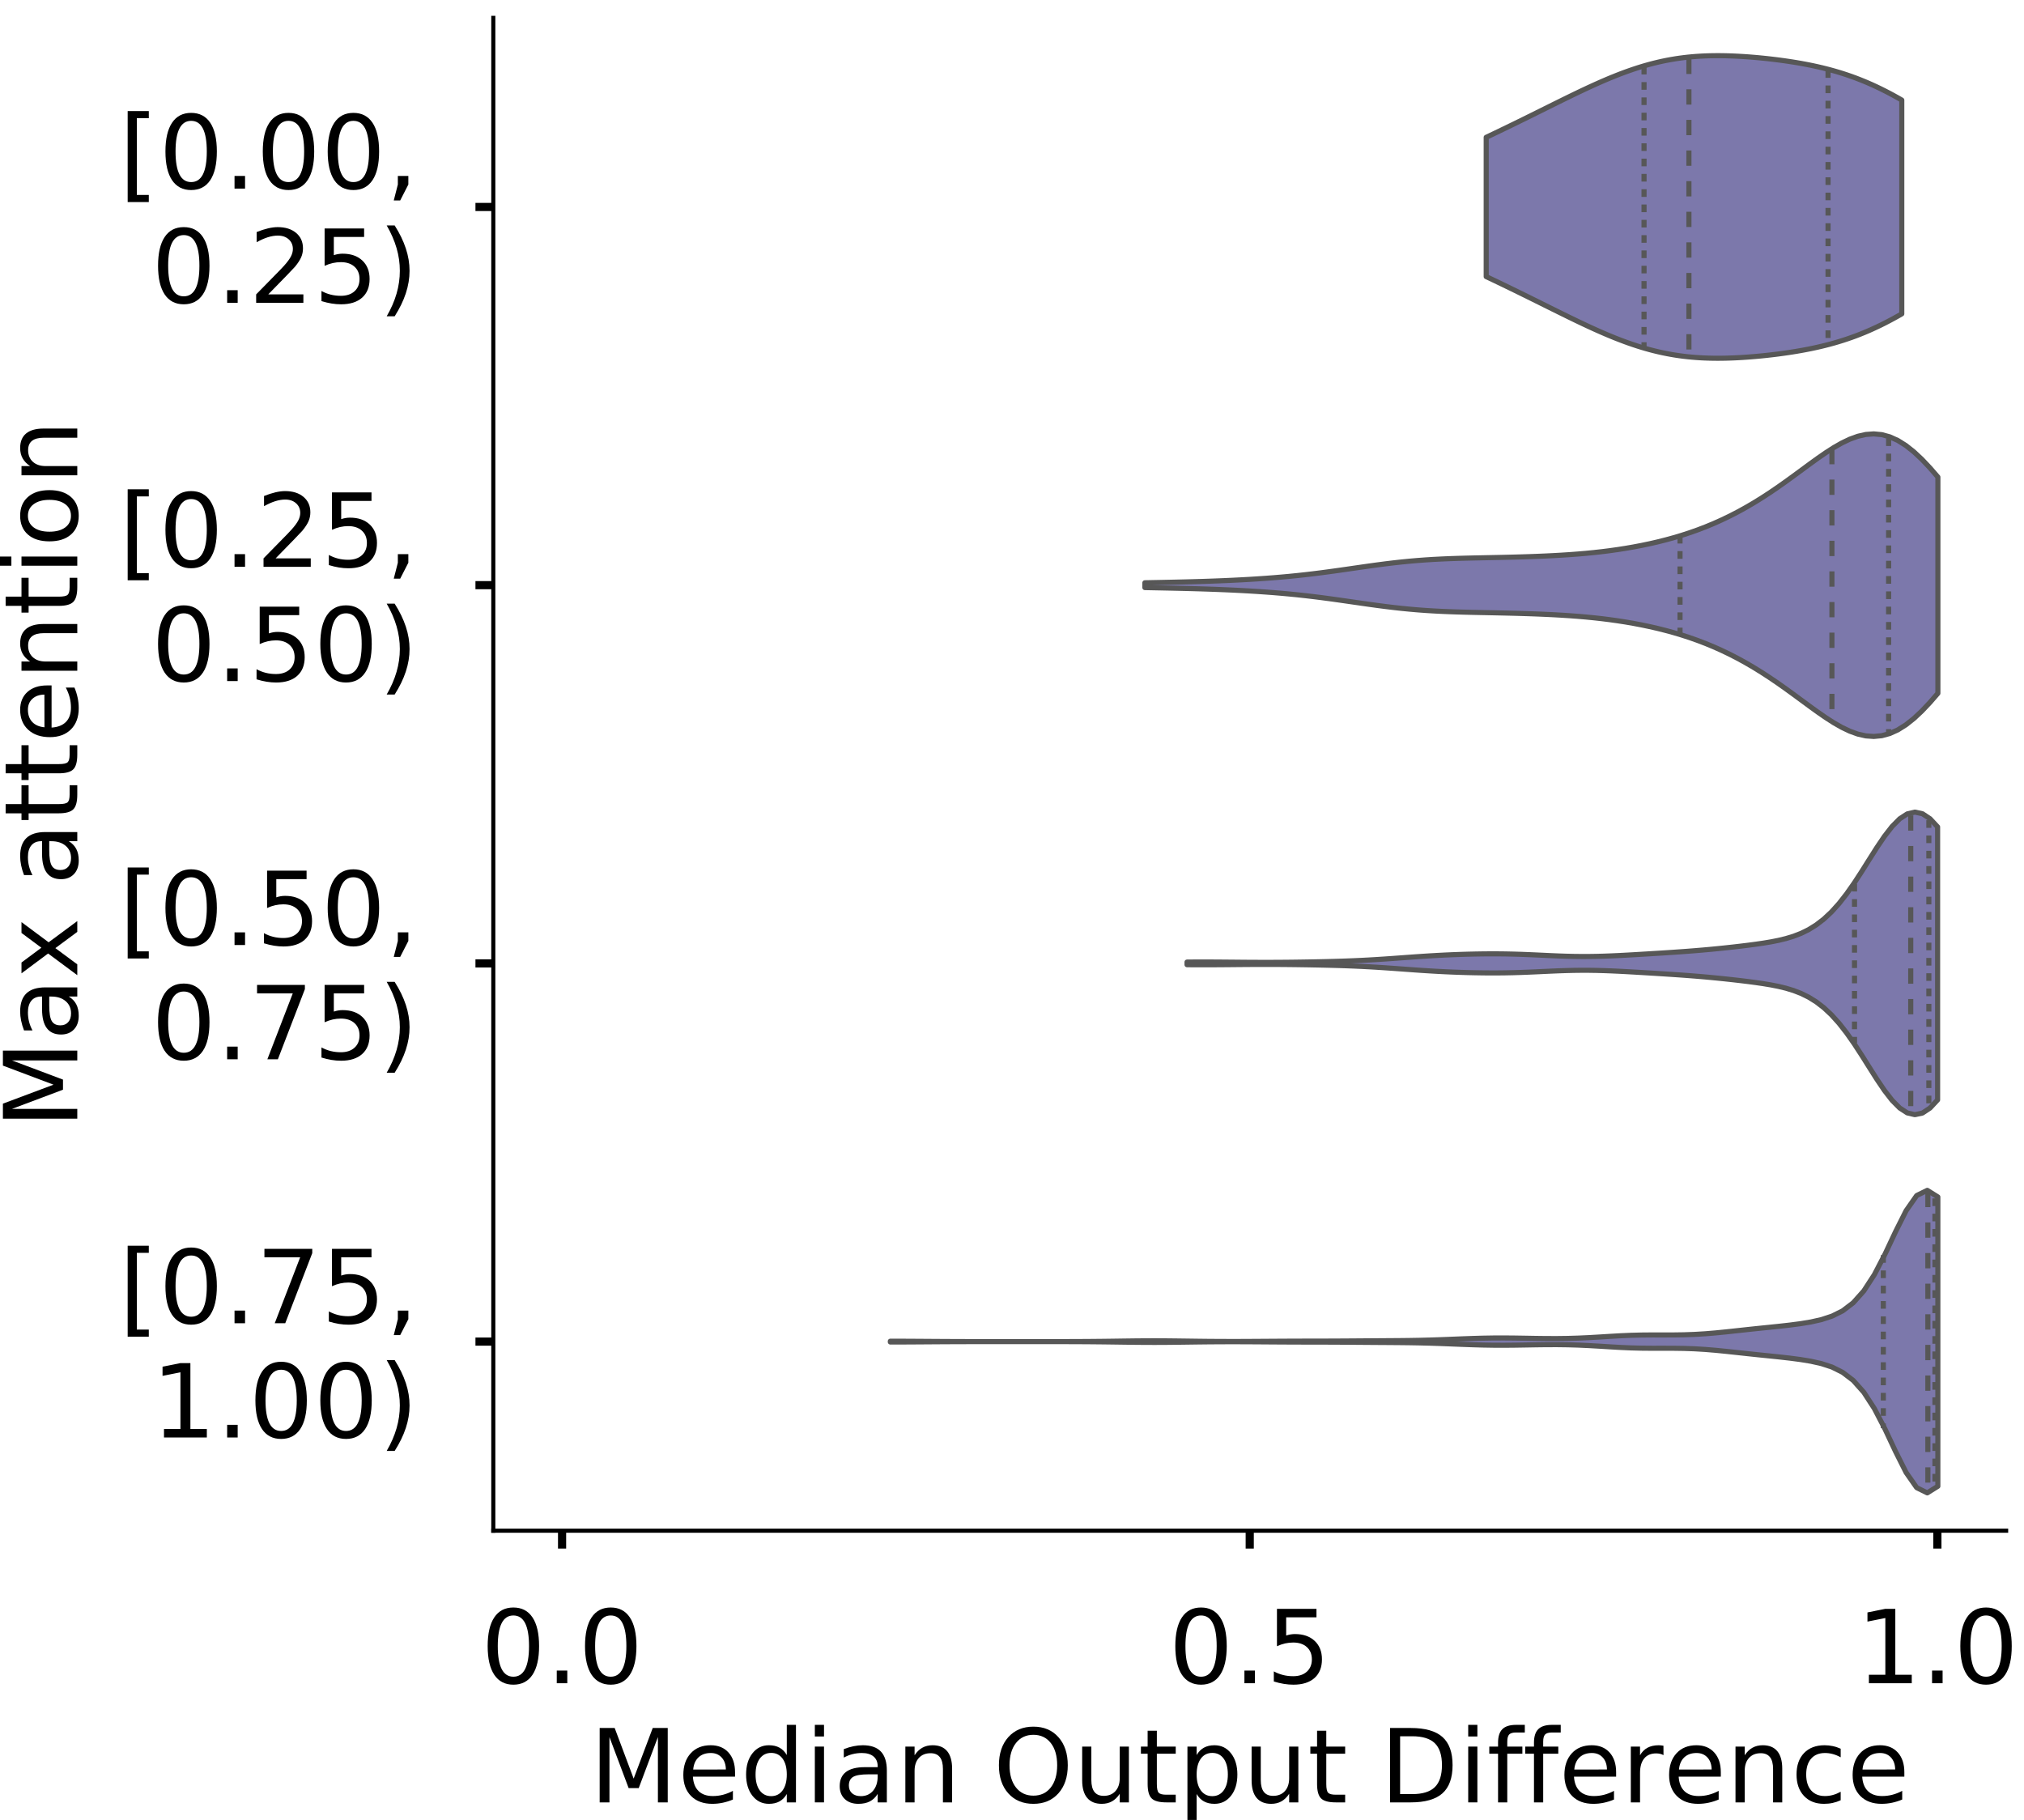 <?xml version="1.0" encoding="utf-8" standalone="no"?>
<!DOCTYPE svg PUBLIC "-//W3C//DTD SVG 1.1//EN"
  "http://www.w3.org/Graphics/SVG/1.1/DTD/svg11.dtd">
<!-- Created with matplotlib (https://matplotlib.org/) -->
<svg height="356.753pt" version="1.1" viewBox="0 0 396.753 356.753" width="396.753pt" xmlns="http://www.w3.org/2000/svg" xmlns:xlink="http://www.w3.org/1999/xlink">
 <defs>
  <style type="text/css">
*{stroke-linecap:butt;stroke-linejoin:round;}
  </style>
 </defs>
 <g id="figure_1">
  <g id="patch_1">
   <path d="M 0 356.753 
L 396.753 356.753 
L 396.753 0 
L 0 0 
z
" style="fill:#ffffff;"/>
  </g>
  <g id="axes_1">
   <g id="patch_2">
    <path d="M 96.7 300.053 
L 393.253 300.053 
L 393.253 3.5 
L 96.7 3.5 
z
" style="fill:#ffffff;"/>
   </g>
   <g id="PolyCollection_1">
    <defs>
     <path d="M 291.332 -302.532 
L 291.332 -329.837 
L 292.155 -330.227 
L 292.978 -330.619 
L 293.801 -331.013 
L 294.623 -331.409 
L 295.446 -331.807 
L 296.269 -332.207 
L 297.092 -332.609 
L 297.915 -333.012 
L 298.738 -333.416 
L 299.561 -333.822 
L 300.384 -334.229 
L 301.206 -334.637 
L 302.029 -335.045 
L 302.852 -335.454 
L 303.675 -335.863 
L 304.498 -336.271 
L 305.321 -336.678 
L 306.144 -337.085 
L 306.967 -337.489 
L 307.789 -337.891 
L 308.612 -338.29 
L 309.435 -338.685 
L 310.258 -339.076 
L 311.081 -339.462 
L 311.904 -339.842 
L 312.727 -340.216 
L 313.55 -340.583 
L 314.372 -340.942 
L 315.195 -341.292 
L 316.018 -341.632 
L 316.841 -341.963 
L 317.664 -342.283 
L 318.487 -342.591 
L 319.31 -342.887 
L 320.133 -343.17 
L 320.955 -343.44 
L 321.778 -343.697 
L 322.601 -343.939 
L 323.424 -344.167 
L 324.247 -344.38 
L 325.07 -344.578 
L 325.893 -344.761 
L 326.716 -344.929 
L 327.538 -345.081 
L 328.361 -345.219 
L 329.184 -345.342 
L 330.007 -345.45 
L 330.83 -345.545 
L 331.653 -345.625 
L 332.476 -345.691 
L 333.299 -345.745 
L 334.121 -345.786 
L 334.944 -345.815 
L 335.767 -345.833 
L 336.59 -345.839 
L 337.413 -345.836 
L 338.236 -345.823 
L 339.059 -345.8 
L 339.882 -345.769 
L 340.704 -345.73 
L 341.527 -345.683 
L 342.35 -345.629 
L 343.173 -345.567 
L 343.996 -345.499 
L 344.819 -345.425 
L 345.642 -345.344 
L 346.464 -345.257 
L 347.287 -345.164 
L 348.11 -345.065 
L 348.933 -344.959 
L 349.756 -344.847 
L 350.579 -344.727 
L 351.402 -344.601 
L 352.225 -344.467 
L 353.047 -344.324 
L 353.87 -344.173 
L 354.693 -344.013 
L 355.516 -343.843 
L 356.339 -343.662 
L 357.162 -343.471 
L 357.985 -343.268 
L 358.808 -343.052 
L 359.63 -342.824 
L 360.453 -342.582 
L 361.276 -342.327 
L 362.099 -342.057 
L 362.922 -341.772 
L 363.745 -341.471 
L 364.568 -341.155 
L 365.391 -340.824 
L 366.213 -340.476 
L 367.036 -340.113 
L 367.859 -339.733 
L 368.682 -339.338 
L 369.505 -338.927 
L 370.328 -338.502 
L 371.151 -338.061 
L 371.974 -337.606 
L 372.796 -337.138 
L 372.796 -295.231 
L 372.796 -295.231 
L 371.974 -294.762 
L 371.151 -294.307 
L 370.328 -293.867 
L 369.505 -293.441 
L 368.682 -293.03 
L 367.859 -292.635 
L 367.036 -292.256 
L 366.213 -291.892 
L 365.391 -291.544 
L 364.568 -291.213 
L 363.745 -290.897 
L 362.922 -290.597 
L 362.099 -290.312 
L 361.276 -290.042 
L 360.453 -289.786 
L 359.63 -289.544 
L 358.808 -289.316 
L 357.985 -289.101 
L 357.162 -288.898 
L 356.339 -288.706 
L 355.516 -288.526 
L 354.693 -288.356 
L 353.87 -288.195 
L 353.047 -288.044 
L 352.225 -287.902 
L 351.402 -287.768 
L 350.579 -287.641 
L 349.756 -287.522 
L 348.933 -287.409 
L 348.11 -287.303 
L 347.287 -287.204 
L 346.464 -287.111 
L 345.642 -287.024 
L 344.819 -286.943 
L 343.996 -286.869 
L 343.173 -286.801 
L 342.35 -286.74 
L 341.527 -286.685 
L 340.704 -286.638 
L 339.882 -286.599 
L 339.059 -286.568 
L 338.236 -286.546 
L 337.413 -286.532 
L 336.59 -286.529 
L 335.767 -286.536 
L 334.944 -286.553 
L 334.121 -286.582 
L 333.299 -286.623 
L 332.476 -286.677 
L 331.653 -286.744 
L 330.83 -286.824 
L 330.007 -286.918 
L 329.184 -287.026 
L 328.361 -287.149 
L 327.538 -287.287 
L 326.716 -287.44 
L 325.893 -287.607 
L 325.07 -287.79 
L 324.247 -287.988 
L 323.424 -288.201 
L 322.601 -288.429 
L 321.778 -288.671 
L 320.955 -288.928 
L 320.133 -289.198 
L 319.31 -289.481 
L 318.487 -289.777 
L 317.664 -290.086 
L 316.841 -290.405 
L 316.018 -290.736 
L 315.195 -291.077 
L 314.372 -291.427 
L 313.55 -291.786 
L 312.727 -292.152 
L 311.904 -292.526 
L 311.081 -292.906 
L 310.258 -293.292 
L 309.435 -293.683 
L 308.612 -294.079 
L 307.789 -294.478 
L 306.967 -294.88 
L 306.144 -295.284 
L 305.321 -295.69 
L 304.498 -296.097 
L 303.675 -296.506 
L 302.852 -296.914 
L 302.029 -297.323 
L 301.206 -297.731 
L 300.384 -298.139 
L 299.561 -298.546 
L 298.738 -298.952 
L 297.915 -299.357 
L 297.092 -299.76 
L 296.269 -300.161 
L 295.446 -300.561 
L 294.623 -300.959 
L 293.801 -301.355 
L 292.978 -301.749 
L 292.155 -302.142 
L 291.332 -302.532 
z
" id="m8d7d920185" style="stroke:#575757;"/>
    </defs>
    <g clip-path="url(#p9ec88a2c6c)">
     <use style="fill:#7c78ab;stroke:#575757;" x="0" xlink:href="#m8d7d920185" y="356.753"/>
    </g>
   </g>
   <g id="PolyCollection_2">
    <defs>
     <path d="M 224.425 -241.573 
L 224.425 -242.518 
L 225.995 -242.549 
L 227.565 -242.58 
L 229.135 -242.613 
L 230.705 -242.647 
L 232.276 -242.684 
L 233.846 -242.725 
L 235.416 -242.771 
L 236.986 -242.821 
L 238.556 -242.878 
L 240.127 -242.942 
L 241.697 -243.012 
L 243.267 -243.091 
L 244.837 -243.177 
L 246.407 -243.274 
L 247.978 -243.38 
L 249.548 -243.498 
L 251.118 -243.628 
L 252.688 -243.77 
L 254.258 -243.927 
L 255.829 -244.097 
L 257.399 -244.281 
L 258.969 -244.477 
L 260.539 -244.685 
L 262.109 -244.902 
L 263.679 -245.125 
L 265.25 -245.352 
L 266.82 -245.579 
L 268.39 -245.802 
L 269.96 -246.018 
L 271.53 -246.222 
L 273.101 -246.412 
L 274.671 -246.586 
L 276.241 -246.742 
L 277.811 -246.878 
L 279.381 -246.995 
L 280.952 -247.094 
L 282.522 -247.175 
L 284.092 -247.242 
L 285.662 -247.296 
L 287.232 -247.34 
L 288.802 -247.377 
L 290.373 -247.41 
L 291.943 -247.442 
L 293.513 -247.474 
L 295.083 -247.508 
L 296.653 -247.547 
L 298.224 -247.59 
L 299.794 -247.64 
L 301.364 -247.698 
L 302.934 -247.764 
L 304.504 -247.84 
L 306.075 -247.928 
L 307.645 -248.029 
L 309.215 -248.146 
L 310.785 -248.279 
L 312.355 -248.432 
L 313.925 -248.605 
L 315.496 -248.801 
L 317.066 -249.02 
L 318.636 -249.265 
L 320.206 -249.536 
L 321.776 -249.835 
L 323.347 -250.163 
L 324.917 -250.523 
L 326.487 -250.916 
L 328.057 -251.346 
L 329.627 -251.813 
L 331.198 -252.323 
L 332.768 -252.877 
L 334.338 -253.477 
L 335.908 -254.127 
L 337.478 -254.829 
L 339.048 -255.583 
L 340.619 -256.391 
L 342.189 -257.254 
L 343.759 -258.171 
L 345.329 -259.142 
L 346.899 -260.163 
L 348.47 -261.231 
L 350.04 -262.339 
L 351.61 -263.477 
L 353.18 -264.633 
L 354.75 -265.789 
L 356.321 -266.923 
L 357.891 -268.009 
L 359.461 -269.017 
L 361.031 -269.914 
L 362.601 -270.664 
L 364.171 -271.233 
L 365.742 -271.588 
L 367.312 -271.701 
L 368.882 -271.55 
L 370.452 -271.12 
L 372.022 -270.41 
L 373.593 -269.425 
L 375.163 -268.183 
L 376.733 -266.713 
L 378.303 -265.052 
L 379.873 -263.242 
L 379.873 -220.85 
L 379.873 -220.85 
L 378.303 -219.04 
L 376.733 -217.378 
L 375.163 -215.908 
L 373.593 -214.667 
L 372.022 -213.682 
L 370.452 -212.971 
L 368.882 -212.542 
L 367.312 -212.391 
L 365.742 -212.503 
L 364.171 -212.859 
L 362.601 -213.428 
L 361.031 -214.178 
L 359.461 -215.075 
L 357.891 -216.083 
L 356.321 -217.169 
L 354.75 -218.303 
L 353.18 -219.459 
L 351.61 -220.615 
L 350.04 -221.753 
L 348.47 -222.861 
L 346.899 -223.929 
L 345.329 -224.95 
L 343.759 -225.92 
L 342.189 -226.838 
L 340.619 -227.7 
L 339.048 -228.509 
L 337.478 -229.263 
L 335.908 -229.964 
L 334.338 -230.614 
L 332.768 -231.215 
L 331.198 -231.769 
L 329.627 -232.278 
L 328.057 -232.746 
L 326.487 -233.175 
L 324.917 -233.569 
L 323.347 -233.928 
L 321.776 -234.257 
L 320.206 -234.556 
L 318.636 -234.827 
L 317.066 -235.071 
L 315.496 -235.291 
L 313.925 -235.487 
L 312.355 -235.66 
L 310.785 -235.813 
L 309.215 -235.946 
L 307.645 -236.063 
L 306.075 -236.164 
L 304.504 -236.252 
L 302.934 -236.328 
L 301.364 -236.394 
L 299.794 -236.451 
L 298.224 -236.501 
L 296.653 -236.545 
L 295.083 -236.583 
L 293.513 -236.618 
L 291.943 -236.65 
L 290.373 -236.681 
L 288.802 -236.714 
L 287.232 -236.752 
L 285.662 -236.796 
L 284.092 -236.85 
L 282.522 -236.916 
L 280.952 -236.998 
L 279.381 -237.096 
L 277.811 -237.213 
L 276.241 -237.35 
L 274.671 -237.505 
L 273.101 -237.679 
L 271.53 -237.87 
L 269.96 -238.074 
L 268.39 -238.29 
L 266.82 -238.513 
L 265.25 -238.739 
L 263.679 -238.966 
L 262.109 -239.19 
L 260.539 -239.407 
L 258.969 -239.615 
L 257.399 -239.811 
L 255.829 -239.995 
L 254.258 -240.165 
L 252.688 -240.321 
L 251.118 -240.464 
L 249.548 -240.594 
L 247.978 -240.711 
L 246.407 -240.818 
L 244.837 -240.914 
L 243.267 -241.001 
L 241.697 -241.08 
L 240.127 -241.15 
L 238.556 -241.213 
L 236.986 -241.27 
L 235.416 -241.321 
L 233.846 -241.366 
L 232.276 -241.407 
L 230.705 -241.445 
L 229.135 -241.479 
L 227.565 -241.511 
L 225.995 -241.542 
L 224.425 -241.573 
z
" id="m93d870229b" style="stroke:#575757;"/>
    </defs>
    <g clip-path="url(#p9ec88a2c6c)">
     <use style="fill:#7c78ab;stroke:#575757;" x="0" xlink:href="#m93d870229b" y="356.753"/>
    </g>
   </g>
   <g id="PolyCollection_3">
    <defs>
     <path d="M 232.687 -167.647 
L 232.687 -168.168 
L 234.173 -168.178 
L 235.659 -168.182 
L 237.145 -168.18 
L 238.631 -168.172 
L 240.117 -168.161 
L 241.604 -168.148 
L 243.09 -168.134 
L 244.576 -168.122 
L 246.062 -168.114 
L 247.548 -168.109 
L 249.034 -168.11 
L 250.521 -168.116 
L 252.007 -168.127 
L 253.493 -168.143 
L 254.979 -168.163 
L 256.465 -168.186 
L 257.952 -168.214 
L 259.438 -168.246 
L 260.924 -168.282 
L 262.41 -168.324 
L 263.896 -168.373 
L 265.382 -168.431 
L 266.869 -168.498 
L 268.355 -168.575 
L 269.841 -168.662 
L 271.327 -168.758 
L 272.813 -168.86 
L 274.3 -168.967 
L 275.786 -169.076 
L 277.272 -169.183 
L 278.758 -169.285 
L 280.244 -169.38 
L 281.73 -169.466 
L 283.217 -169.542 
L 284.703 -169.608 
L 286.189 -169.663 
L 287.675 -169.709 
L 289.161 -169.743 
L 290.647 -169.767 
L 292.134 -169.778 
L 293.62 -169.776 
L 295.106 -169.76 
L 296.592 -169.729 
L 298.078 -169.685 
L 299.565 -169.628 
L 301.051 -169.564 
L 302.537 -169.494 
L 304.023 -169.426 
L 305.509 -169.364 
L 306.995 -169.313 
L 308.482 -169.277 
L 309.968 -169.26 
L 311.454 -169.262 
L 312.94 -169.284 
L 314.426 -169.325 
L 315.912 -169.381 
L 317.399 -169.449 
L 318.885 -169.527 
L 320.371 -169.611 
L 321.857 -169.699 
L 323.343 -169.788 
L 324.83 -169.88 
L 326.316 -169.974 
L 327.802 -170.071 
L 329.288 -170.173 
L 330.774 -170.281 
L 332.26 -170.397 
L 333.747 -170.521 
L 335.233 -170.655 
L 336.719 -170.798 
L 338.205 -170.951 
L 339.691 -171.113 
L 341.178 -171.284 
L 342.664 -171.465 
L 344.15 -171.661 
L 345.636 -171.877 
L 347.122 -172.124 
L 348.608 -172.417 
L 350.095 -172.776 
L 351.581 -173.228 
L 353.067 -173.803 
L 354.553 -174.535 
L 356.039 -175.459 
L 357.525 -176.605 
L 359.012 -177.996 
L 360.498 -179.644 
L 361.984 -181.541 
L 363.47 -183.658 
L 364.956 -185.939 
L 366.443 -188.304 
L 367.929 -190.646 
L 369.415 -192.841 
L 370.901 -194.753 
L 372.387 -196.25 
L 373.873 -197.216 
L 375.36 -197.563 
L 376.846 -197.244 
L 378.332 -196.261 
L 379.818 -194.664 
L 379.818 -141.151 
L 379.818 -141.151 
L 378.332 -139.554 
L 376.846 -138.571 
L 375.36 -138.252 
L 373.873 -138.599 
L 372.387 -139.565 
L 370.901 -141.062 
L 369.415 -142.974 
L 367.929 -145.169 
L 366.443 -147.511 
L 364.956 -149.876 
L 363.47 -152.157 
L 361.984 -154.274 
L 360.498 -156.171 
L 359.012 -157.819 
L 357.525 -159.21 
L 356.039 -160.356 
L 354.553 -161.28 
L 353.067 -162.012 
L 351.581 -162.587 
L 350.095 -163.039 
L 348.608 -163.398 
L 347.122 -163.691 
L 345.636 -163.938 
L 344.15 -164.154 
L 342.664 -164.35 
L 341.178 -164.531 
L 339.691 -164.702 
L 338.205 -164.864 
L 336.719 -165.017 
L 335.233 -165.16 
L 333.747 -165.294 
L 332.26 -165.418 
L 330.774 -165.534 
L 329.288 -165.642 
L 327.802 -165.744 
L 326.316 -165.841 
L 324.83 -165.935 
L 323.343 -166.027 
L 321.857 -166.116 
L 320.371 -166.204 
L 318.885 -166.288 
L 317.399 -166.366 
L 315.912 -166.434 
L 314.426 -166.49 
L 312.94 -166.531 
L 311.454 -166.553 
L 309.968 -166.555 
L 308.482 -166.538 
L 306.995 -166.502 
L 305.509 -166.451 
L 304.023 -166.389 
L 302.537 -166.321 
L 301.051 -166.251 
L 299.565 -166.187 
L 298.078 -166.13 
L 296.592 -166.086 
L 295.106 -166.055 
L 293.62 -166.039 
L 292.134 -166.037 
L 290.647 -166.048 
L 289.161 -166.072 
L 287.675 -166.106 
L 286.189 -166.152 
L 284.703 -166.207 
L 283.217 -166.273 
L 281.73 -166.349 
L 280.244 -166.435 
L 278.758 -166.53 
L 277.272 -166.632 
L 275.786 -166.739 
L 274.3 -166.848 
L 272.813 -166.955 
L 271.327 -167.057 
L 269.841 -167.153 
L 268.355 -167.24 
L 266.869 -167.317 
L 265.382 -167.384 
L 263.896 -167.442 
L 262.41 -167.491 
L 260.924 -167.533 
L 259.438 -167.569 
L 257.952 -167.601 
L 256.465 -167.629 
L 254.979 -167.652 
L 253.493 -167.672 
L 252.007 -167.688 
L 250.521 -167.699 
L 249.034 -167.705 
L 247.548 -167.706 
L 246.062 -167.701 
L 244.576 -167.693 
L 243.09 -167.681 
L 241.604 -167.667 
L 240.117 -167.654 
L 238.631 -167.643 
L 237.145 -167.635 
L 235.659 -167.633 
L 234.173 -167.637 
L 232.687 -167.647 
z
" id="mc81c8fdef1" style="stroke:#575757;"/>
    </defs>
    <g clip-path="url(#p9ec88a2c6c)">
     <use style="fill:#7c78ab;stroke:#575757;" x="0" xlink:href="#mc81c8fdef1" y="356.753"/>
    </g>
   </g>
   <g id="PolyCollection_4">
    <defs>
     <path d="M 174.526 -93.69 
L 174.526 -93.848 
L 176.6 -93.845 
L 178.674 -93.835 
L 180.748 -93.821 
L 182.822 -93.807 
L 184.897 -93.794 
L 186.971 -93.784 
L 189.045 -93.777 
L 191.119 -93.773 
L 193.193 -93.771 
L 195.267 -93.77 
L 197.342 -93.769 
L 199.416 -93.769 
L 201.49 -93.769 
L 203.564 -93.77 
L 205.638 -93.771 
L 207.712 -93.773 
L 209.786 -93.777 
L 211.861 -93.785 
L 213.935 -93.799 
L 216.009 -93.819 
L 218.083 -93.845 
L 220.157 -93.875 
L 222.231 -93.902 
L 224.306 -93.921 
L 226.38 -93.927 
L 228.454 -93.918 
L 230.528 -93.897 
L 232.602 -93.87 
L 234.676 -93.842 
L 236.75 -93.818 
L 238.825 -93.803 
L 240.899 -93.796 
L 242.973 -93.797 
L 245.047 -93.806 
L 247.121 -93.819 
L 249.195 -93.833 
L 251.269 -93.846 
L 253.344 -93.856 
L 255.418 -93.862 
L 257.492 -93.865 
L 259.566 -93.869 
L 261.64 -93.877 
L 263.714 -93.888 
L 265.789 -93.903 
L 267.863 -93.919 
L 269.937 -93.934 
L 272.011 -93.948 
L 274.085 -93.963 
L 276.159 -93.986 
L 278.233 -94.022 
L 280.308 -94.075 
L 282.382 -94.143 
L 284.456 -94.224 
L 286.53 -94.307 
L 288.604 -94.383 
L 290.678 -94.442 
L 292.753 -94.477 
L 294.827 -94.483 
L 296.901 -94.466 
L 298.975 -94.433 
L 301.049 -94.397 
L 303.123 -94.371 
L 305.197 -94.367 
L 307.272 -94.393 
L 309.346 -94.454 
L 311.42 -94.547 
L 313.494 -94.666 
L 315.568 -94.795 
L 317.642 -94.914 
L 319.716 -95.004 
L 321.791 -95.056 
L 323.865 -95.074 
L 325.939 -95.073 
L 328.013 -95.075 
L 330.087 -95.105 
L 332.161 -95.179 
L 334.236 -95.303 
L 336.31 -95.474 
L 338.384 -95.68 
L 340.458 -95.904 
L 342.532 -96.129 
L 344.606 -96.347 
L 346.68 -96.559 
L 348.755 -96.774 
L 350.829 -97.007 
L 352.903 -97.278 
L 354.977 -97.619 
L 357.051 -98.084 
L 359.125 -98.763 
L 361.2 -99.797 
L 363.274 -101.377 
L 365.348 -103.702 
L 367.422 -106.898 
L 369.496 -110.892 
L 371.57 -115.303 
L 373.644 -119.432 
L 375.719 -122.4 
L 377.793 -123.424 
L 379.867 -122.126 
L 379.867 -65.412 
L 379.867 -65.412 
L 377.793 -64.114 
L 375.719 -65.138 
L 373.644 -68.106 
L 371.57 -72.236 
L 369.496 -76.647 
L 367.422 -80.64 
L 365.348 -83.836 
L 363.274 -86.162 
L 361.2 -87.741 
L 359.125 -88.776 
L 357.051 -89.454 
L 354.977 -89.919 
L 352.903 -90.261 
L 350.829 -90.532 
L 348.755 -90.764 
L 346.68 -90.979 
L 344.606 -91.191 
L 342.532 -91.41 
L 340.458 -91.635 
L 338.384 -91.858 
L 336.31 -92.064 
L 334.236 -92.235 
L 332.161 -92.36 
L 330.087 -92.433 
L 328.013 -92.463 
L 325.939 -92.466 
L 323.865 -92.464 
L 321.791 -92.482 
L 319.716 -92.534 
L 317.642 -92.625 
L 315.568 -92.744 
L 313.494 -92.873 
L 311.42 -92.991 
L 309.346 -93.085 
L 307.272 -93.145 
L 305.197 -93.171 
L 303.123 -93.167 
L 301.049 -93.141 
L 298.975 -93.105 
L 296.901 -93.072 
L 294.827 -93.055 
L 292.753 -93.062 
L 290.678 -93.096 
L 288.604 -93.155 
L 286.53 -93.231 
L 284.456 -93.314 
L 282.382 -93.395 
L 280.308 -93.464 
L 278.233 -93.516 
L 276.159 -93.552 
L 274.085 -93.575 
L 272.011 -93.591 
L 269.937 -93.604 
L 267.863 -93.619 
L 265.789 -93.635 
L 263.714 -93.65 
L 261.64 -93.662 
L 259.566 -93.669 
L 257.492 -93.673 
L 255.418 -93.676 
L 253.344 -93.682 
L 251.269 -93.692 
L 249.195 -93.705 
L 247.121 -93.72 
L 245.047 -93.733 
L 242.973 -93.741 
L 240.899 -93.743 
L 238.825 -93.736 
L 236.75 -93.72 
L 234.676 -93.697 
L 232.602 -93.669 
L 230.528 -93.641 
L 228.454 -93.62 
L 226.38 -93.612 
L 224.306 -93.618 
L 222.231 -93.637 
L 220.157 -93.664 
L 218.083 -93.693 
L 216.009 -93.719 
L 213.935 -93.739 
L 211.861 -93.753 
L 209.786 -93.761 
L 207.712 -93.766 
L 205.638 -93.768 
L 203.564 -93.769 
L 201.49 -93.769 
L 199.416 -93.769 
L 197.342 -93.769 
L 195.267 -93.768 
L 193.193 -93.767 
L 191.119 -93.765 
L 189.045 -93.761 
L 186.971 -93.755 
L 184.897 -93.745 
L 182.822 -93.731 
L 180.748 -93.717 
L 178.674 -93.703 
L 176.6 -93.693 
L 174.526 -93.69 
z
" id="m4217a1df9d" style="stroke:#575757;"/>
    </defs>
    <g clip-path="url(#p9ec88a2c6c)">
     <use style="fill:#7c78ab;stroke:#575757;" x="0" xlink:href="#m4217a1df9d" y="356.753"/>
    </g>
   </g>
   <g id="patch_3">
    <path clip-path="url(#p9ec88a2c6c)" d="M 110.18 40.569 
L 110.18 40.569 
L 110.18 40.569 
L 110.18 40.569 
z
" style="fill:#7c78ab;stroke:#575757;stroke-linejoin:miter;stroke-width:0.5;"/>
   </g>
   <g id="matplotlib.axis_1">
    <g id="xtick_1">
     <g id="line2d_1">
      <defs>
       <path d="M 0 0 
L 0 3.5 
" id="mbc746eb793" style="stroke:#000000;stroke-width:1.6;"/>
      </defs>
      <g>
       <use style="stroke:#000000;stroke-width:1.6;" x="110.18" xlink:href="#mbc746eb793" y="300.053"/>
      </g>
     </g>
     <g id="text_1">
      <!-- 0.0 -->
      <defs>
       <path d="M 31.781 66.406 
Q 24.172 66.406 20.328 58.906 
Q 16.5 51.422 16.5 36.375 
Q 16.5 21.391 20.328 13.891 
Q 24.172 6.391 31.781 6.391 
Q 39.453 6.391 43.281 13.891 
Q 47.125 21.391 47.125 36.375 
Q 47.125 51.422 43.281 58.906 
Q 39.453 66.406 31.781 66.406 
z
M 31.781 74.219 
Q 44.047 74.219 50.516 64.516 
Q 56.984 54.828 56.984 36.375 
Q 56.984 17.969 50.516 8.266 
Q 44.047 -1.422 31.781 -1.422 
Q 19.531 -1.422 13.062 8.266 
Q 6.594 17.969 6.594 36.375 
Q 6.594 54.828 13.062 64.516 
Q 19.531 74.219 31.781 74.219 
z
" id="DejaVuSans-48"/>
       <path d="M 10.688 12.406 
L 21 12.406 
L 21 0 
L 10.688 0 
z
" id="DejaVuSans-46"/>
      </defs>
      <g transform="translate(94.277 329.95)scale(0.2 -0.2)">
       <use xlink:href="#DejaVuSans-48"/>
       <use x="63.623" xlink:href="#DejaVuSans-46"/>
       <use x="95.41" xlink:href="#DejaVuSans-48"/>
      </g>
     </g>
    </g>
    <g id="xtick_2">
     <g id="line2d_2">
      <g>
       <use style="stroke:#000000;stroke-width:1.6;" x="244.977" xlink:href="#mbc746eb793" y="300.053"/>
      </g>
     </g>
     <g id="text_2">
      <!-- 0.5 -->
      <defs>
       <path d="M 10.797 72.906 
L 49.516 72.906 
L 49.516 64.594 
L 19.828 64.594 
L 19.828 46.734 
Q 21.969 47.469 24.109 47.828 
Q 26.266 48.188 28.422 48.188 
Q 40.625 48.188 47.75 41.5 
Q 54.891 34.812 54.891 23.391 
Q 54.891 11.625 47.562 5.094 
Q 40.234 -1.422 26.906 -1.422 
Q 22.312 -1.422 17.547 -0.641 
Q 12.797 0.141 7.719 1.703 
L 7.719 11.625 
Q 12.109 9.234 16.797 8.062 
Q 21.484 6.891 26.703 6.891 
Q 35.156 6.891 40.078 11.328 
Q 45.016 15.766 45.016 23.391 
Q 45.016 31 40.078 35.438 
Q 35.156 39.891 26.703 39.891 
Q 22.75 39.891 18.812 39.016 
Q 14.891 38.141 10.797 36.281 
z
" id="DejaVuSans-53"/>
      </defs>
      <g transform="translate(229.074 329.95)scale(0.2 -0.2)">
       <use xlink:href="#DejaVuSans-48"/>
       <use x="63.623" xlink:href="#DejaVuSans-46"/>
       <use x="95.41" xlink:href="#DejaVuSans-53"/>
      </g>
     </g>
    </g>
    <g id="xtick_3">
     <g id="line2d_3">
      <g>
       <use style="stroke:#000000;stroke-width:1.6;" x="379.774" xlink:href="#mbc746eb793" y="300.053"/>
      </g>
     </g>
     <g id="text_3">
      <!-- 1.0 -->
      <defs>
       <path d="M 12.406 8.297 
L 28.516 8.297 
L 28.516 63.922 
L 10.984 60.406 
L 10.984 69.391 
L 28.422 72.906 
L 38.281 72.906 
L 38.281 8.297 
L 54.391 8.297 
L 54.391 0 
L 12.406 0 
z
" id="DejaVuSans-49"/>
      </defs>
      <g transform="translate(363.871 329.95)scale(0.2 -0.2)">
       <use xlink:href="#DejaVuSans-49"/>
       <use x="63.623" xlink:href="#DejaVuSans-46"/>
       <use x="95.41" xlink:href="#DejaVuSans-48"/>
      </g>
     </g>
    </g>
    <g id="text_4">
     <!-- Median Output Difference -->
     <defs>
      <path d="M 9.812 72.906 
L 24.516 72.906 
L 43.109 23.297 
L 61.812 72.906 
L 76.516 72.906 
L 76.516 0 
L 66.891 0 
L 66.891 64.016 
L 48.094 14.016 
L 38.188 14.016 
L 19.391 64.016 
L 19.391 0 
L 9.812 0 
z
" id="DejaVuSans-77"/>
      <path d="M 56.203 29.594 
L 56.203 25.203 
L 14.891 25.203 
Q 15.484 15.922 20.484 11.062 
Q 25.484 6.203 34.422 6.203 
Q 39.594 6.203 44.453 7.469 
Q 49.312 8.734 54.109 11.281 
L 54.109 2.781 
Q 49.266 0.734 44.188 -0.344 
Q 39.109 -1.422 33.891 -1.422 
Q 20.797 -1.422 13.156 6.188 
Q 5.516 13.812 5.516 26.812 
Q 5.516 40.234 12.766 48.109 
Q 20.016 56 32.328 56 
Q 43.359 56 49.781 48.891 
Q 56.203 41.797 56.203 29.594 
z
M 47.219 32.234 
Q 47.125 39.594 43.094 43.984 
Q 39.062 48.391 32.422 48.391 
Q 24.906 48.391 20.391 44.141 
Q 15.875 39.891 15.188 32.172 
z
" id="DejaVuSans-101"/>
      <path d="M 45.406 46.391 
L 45.406 75.984 
L 54.391 75.984 
L 54.391 0 
L 45.406 0 
L 45.406 8.203 
Q 42.578 3.328 38.25 0.953 
Q 33.938 -1.422 27.875 -1.422 
Q 17.969 -1.422 11.734 6.484 
Q 5.516 14.406 5.516 27.297 
Q 5.516 40.188 11.734 48.094 
Q 17.969 56 27.875 56 
Q 33.938 56 38.25 53.625 
Q 42.578 51.266 45.406 46.391 
z
M 14.797 27.297 
Q 14.797 17.391 18.875 11.75 
Q 22.953 6.109 30.078 6.109 
Q 37.203 6.109 41.297 11.75 
Q 45.406 17.391 45.406 27.297 
Q 45.406 37.203 41.297 42.844 
Q 37.203 48.484 30.078 48.484 
Q 22.953 48.484 18.875 42.844 
Q 14.797 37.203 14.797 27.297 
z
" id="DejaVuSans-100"/>
      <path d="M 9.422 54.688 
L 18.406 54.688 
L 18.406 0 
L 9.422 0 
z
M 9.422 75.984 
L 18.406 75.984 
L 18.406 64.594 
L 9.422 64.594 
z
" id="DejaVuSans-105"/>
      <path d="M 34.281 27.484 
Q 23.391 27.484 19.188 25 
Q 14.984 22.516 14.984 16.5 
Q 14.984 11.719 18.141 8.906 
Q 21.297 6.109 26.703 6.109 
Q 34.188 6.109 38.703 11.406 
Q 43.219 16.703 43.219 25.484 
L 43.219 27.484 
z
M 52.203 31.203 
L 52.203 0 
L 43.219 0 
L 43.219 8.297 
Q 40.141 3.328 35.547 0.953 
Q 30.953 -1.422 24.312 -1.422 
Q 15.922 -1.422 10.953 3.297 
Q 6 8.016 6 15.922 
Q 6 25.141 12.172 29.828 
Q 18.359 34.516 30.609 34.516 
L 43.219 34.516 
L 43.219 35.406 
Q 43.219 41.609 39.141 45 
Q 35.062 48.391 27.688 48.391 
Q 23 48.391 18.547 47.266 
Q 14.109 46.141 10.016 43.891 
L 10.016 52.203 
Q 14.938 54.109 19.578 55.047 
Q 24.219 56 28.609 56 
Q 40.484 56 46.344 49.844 
Q 52.203 43.703 52.203 31.203 
z
" id="DejaVuSans-97"/>
      <path d="M 54.891 33.016 
L 54.891 0 
L 45.906 0 
L 45.906 32.719 
Q 45.906 40.484 42.875 44.328 
Q 39.844 48.188 33.797 48.188 
Q 26.516 48.188 22.312 43.547 
Q 18.109 38.922 18.109 30.906 
L 18.109 0 
L 9.078 0 
L 9.078 54.688 
L 18.109 54.688 
L 18.109 46.188 
Q 21.344 51.125 25.703 53.562 
Q 30.078 56 35.797 56 
Q 45.219 56 50.047 50.172 
Q 54.891 44.344 54.891 33.016 
z
" id="DejaVuSans-110"/>
      <path id="DejaVuSans-32"/>
      <path d="M 39.406 66.219 
Q 28.656 66.219 22.328 58.203 
Q 16.016 50.203 16.016 36.375 
Q 16.016 22.609 22.328 14.594 
Q 28.656 6.594 39.406 6.594 
Q 50.141 6.594 56.422 14.594 
Q 62.703 22.609 62.703 36.375 
Q 62.703 50.203 56.422 58.203 
Q 50.141 66.219 39.406 66.219 
z
M 39.406 74.219 
Q 54.734 74.219 63.906 63.938 
Q 73.094 53.656 73.094 36.375 
Q 73.094 19.141 63.906 8.859 
Q 54.734 -1.422 39.406 -1.422 
Q 24.031 -1.422 14.812 8.828 
Q 5.609 19.094 5.609 36.375 
Q 5.609 53.656 14.812 63.938 
Q 24.031 74.219 39.406 74.219 
z
" id="DejaVuSans-79"/>
      <path d="M 8.5 21.578 
L 8.5 54.688 
L 17.484 54.688 
L 17.484 21.922 
Q 17.484 14.156 20.5 10.266 
Q 23.531 6.391 29.594 6.391 
Q 36.859 6.391 41.078 11.031 
Q 45.312 15.672 45.312 23.688 
L 45.312 54.688 
L 54.297 54.688 
L 54.297 0 
L 45.312 0 
L 45.312 8.406 
Q 42.047 3.422 37.719 1 
Q 33.406 -1.422 27.688 -1.422 
Q 18.266 -1.422 13.375 4.438 
Q 8.5 10.297 8.5 21.578 
z
M 31.109 56 
z
" id="DejaVuSans-117"/>
      <path d="M 18.312 70.219 
L 18.312 54.688 
L 36.812 54.688 
L 36.812 47.703 
L 18.312 47.703 
L 18.312 18.016 
Q 18.312 11.328 20.141 9.422 
Q 21.969 7.516 27.594 7.516 
L 36.812 7.516 
L 36.812 0 
L 27.594 0 
Q 17.188 0 13.234 3.875 
Q 9.281 7.766 9.281 18.016 
L 9.281 47.703 
L 2.688 47.703 
L 2.688 54.688 
L 9.281 54.688 
L 9.281 70.219 
z
" id="DejaVuSans-116"/>
      <path d="M 18.109 8.203 
L 18.109 -20.797 
L 9.078 -20.797 
L 9.078 54.688 
L 18.109 54.688 
L 18.109 46.391 
Q 20.953 51.266 25.266 53.625 
Q 29.594 56 35.594 56 
Q 45.562 56 51.781 48.094 
Q 58.016 40.188 58.016 27.297 
Q 58.016 14.406 51.781 6.484 
Q 45.562 -1.422 35.594 -1.422 
Q 29.594 -1.422 25.266 0.953 
Q 20.953 3.328 18.109 8.203 
z
M 48.688 27.297 
Q 48.688 37.203 44.609 42.844 
Q 40.531 48.484 33.406 48.484 
Q 26.266 48.484 22.188 42.844 
Q 18.109 37.203 18.109 27.297 
Q 18.109 17.391 22.188 11.75 
Q 26.266 6.109 33.406 6.109 
Q 40.531 6.109 44.609 11.75 
Q 48.688 17.391 48.688 27.297 
z
" id="DejaVuSans-112"/>
      <path d="M 19.672 64.797 
L 19.672 8.109 
L 31.594 8.109 
Q 46.688 8.109 53.688 14.938 
Q 60.688 21.781 60.688 36.531 
Q 60.688 51.172 53.688 57.984 
Q 46.688 64.797 31.594 64.797 
z
M 9.812 72.906 
L 30.078 72.906 
Q 51.266 72.906 61.172 64.094 
Q 71.094 55.281 71.094 36.531 
Q 71.094 17.672 61.125 8.828 
Q 51.172 0 30.078 0 
L 9.812 0 
z
" id="DejaVuSans-68"/>
      <path d="M 37.109 75.984 
L 37.109 68.5 
L 28.516 68.5 
Q 23.688 68.5 21.797 66.547 
Q 19.922 64.594 19.922 59.516 
L 19.922 54.688 
L 34.719 54.688 
L 34.719 47.703 
L 19.922 47.703 
L 19.922 0 
L 10.891 0 
L 10.891 47.703 
L 2.297 47.703 
L 2.297 54.688 
L 10.891 54.688 
L 10.891 58.5 
Q 10.891 67.625 15.141 71.797 
Q 19.391 75.984 28.609 75.984 
z
" id="DejaVuSans-102"/>
      <path d="M 41.109 46.297 
Q 39.594 47.172 37.812 47.578 
Q 36.031 48 33.891 48 
Q 26.266 48 22.188 43.047 
Q 18.109 38.094 18.109 28.812 
L 18.109 0 
L 9.078 0 
L 9.078 54.688 
L 18.109 54.688 
L 18.109 46.188 
Q 20.953 51.172 25.484 53.578 
Q 30.031 56 36.531 56 
Q 37.453 56 38.578 55.875 
Q 39.703 55.766 41.062 55.516 
z
" id="DejaVuSans-114"/>
      <path d="M 48.781 52.594 
L 48.781 44.188 
Q 44.969 46.297 41.141 47.344 
Q 37.312 48.391 33.406 48.391 
Q 24.656 48.391 19.812 42.844 
Q 14.984 37.312 14.984 27.297 
Q 14.984 17.281 19.812 11.734 
Q 24.656 6.203 33.406 6.203 
Q 37.312 6.203 41.141 7.25 
Q 44.969 8.297 48.781 10.406 
L 48.781 2.094 
Q 45.016 0.344 40.984 -0.531 
Q 36.969 -1.422 32.422 -1.422 
Q 20.062 -1.422 12.781 6.344 
Q 5.516 14.109 5.516 27.297 
Q 5.516 40.672 12.859 48.328 
Q 20.219 56 33.016 56 
Q 37.156 56 41.109 55.141 
Q 45.062 54.297 48.781 52.594 
z
" id="DejaVuSans-99"/>
     </defs>
     <g transform="translate(115.589 353.306)scale(0.2 -0.2)">
      <use xlink:href="#DejaVuSans-77"/>
      <use x="86.279" xlink:href="#DejaVuSans-101"/>
      <use x="147.803" xlink:href="#DejaVuSans-100"/>
      <use x="211.279" xlink:href="#DejaVuSans-105"/>
      <use x="239.062" xlink:href="#DejaVuSans-97"/>
      <use x="300.342" xlink:href="#DejaVuSans-110"/>
      <use x="363.721" xlink:href="#DejaVuSans-32"/>
      <use x="395.508" xlink:href="#DejaVuSans-79"/>
      <use x="474.219" xlink:href="#DejaVuSans-117"/>
      <use x="537.598" xlink:href="#DejaVuSans-116"/>
      <use x="576.807" xlink:href="#DejaVuSans-112"/>
      <use x="640.283" xlink:href="#DejaVuSans-117"/>
      <use x="703.662" xlink:href="#DejaVuSans-116"/>
      <use x="742.871" xlink:href="#DejaVuSans-32"/>
      <use x="774.658" xlink:href="#DejaVuSans-68"/>
      <use x="851.66" xlink:href="#DejaVuSans-105"/>
      <use x="879.443" xlink:href="#DejaVuSans-102"/>
      <use x="914.648" xlink:href="#DejaVuSans-102"/>
      <use x="949.854" xlink:href="#DejaVuSans-101"/>
      <use x="1011.377" xlink:href="#DejaVuSans-114"/>
      <use x="1052.459" xlink:href="#DejaVuSans-101"/>
      <use x="1113.982" xlink:href="#DejaVuSans-110"/>
      <use x="1177.361" xlink:href="#DejaVuSans-99"/>
      <use x="1232.342" xlink:href="#DejaVuSans-101"/>
     </g>
    </g>
   </g>
   <g id="matplotlib.axis_2">
    <g id="ytick_1">
     <g id="line2d_4">
      <defs>
       <path d="M 0 0 
L -3.5 0 
" id="m3315cb0908" style="stroke:#000000;stroke-width:1.6;"/>
      </defs>
      <g>
       <use style="stroke:#000000;stroke-width:1.6;" x="96.7" xlink:href="#m3315cb0908" y="40.569"/>
      </g>
     </g>
     <g id="text_5">
      <!-- [0.00, -->
      <defs>
       <path d="M 8.594 75.984 
L 29.297 75.984 
L 29.297 69 
L 17.578 69 
L 17.578 -6.203 
L 29.297 -6.203 
L 29.297 -13.188 
L 8.594 -13.188 
z
" id="DejaVuSans-91"/>
       <path d="M 11.719 12.406 
L 22.016 12.406 
L 22.016 4 
L 14.016 -11.625 
L 7.719 -11.625 
L 11.719 4 
z
" id="DejaVuSans-44"/>
      </defs>
      <g transform="translate(23.309 36.97)scale(0.2 -0.2)">
       <use xlink:href="#DejaVuSans-91"/>
       <use x="39.014" xlink:href="#DejaVuSans-48"/>
       <use x="102.637" xlink:href="#DejaVuSans-46"/>
       <use x="134.424" xlink:href="#DejaVuSans-48"/>
       <use x="198.047" xlink:href="#DejaVuSans-48"/>
       <use x="261.67" xlink:href="#DejaVuSans-44"/>
      </g>
      <!-- 0.25) -->
      <defs>
       <path d="M 19.188 8.297 
L 53.609 8.297 
L 53.609 0 
L 7.328 0 
L 7.328 8.297 
Q 12.938 14.109 22.625 23.891 
Q 32.328 33.688 34.812 36.531 
Q 39.547 41.844 41.422 45.531 
Q 43.312 49.219 43.312 52.781 
Q 43.312 58.594 39.234 62.25 
Q 35.156 65.922 28.609 65.922 
Q 23.969 65.922 18.812 64.312 
Q 13.672 62.703 7.812 59.422 
L 7.812 69.391 
Q 13.766 71.781 18.938 73 
Q 24.125 74.219 28.422 74.219 
Q 39.75 74.219 46.484 68.547 
Q 53.219 62.891 53.219 53.422 
Q 53.219 48.922 51.531 44.891 
Q 49.859 40.875 45.406 35.406 
Q 44.188 33.984 37.641 27.219 
Q 31.109 20.453 19.188 8.297 
z
" id="DejaVuSans-50"/>
       <path d="M 8.016 75.875 
L 15.828 75.875 
Q 23.141 64.359 26.781 53.312 
Q 30.422 42.281 30.422 31.391 
Q 30.422 20.453 26.781 9.375 
Q 23.141 -1.703 15.828 -13.188 
L 8.016 -13.188 
Q 14.5 -2 17.703 9.062 
Q 20.906 20.125 20.906 31.391 
Q 20.906 42.672 17.703 53.656 
Q 14.5 64.656 8.016 75.875 
z
" id="DejaVuSans-41"/>
      </defs>
      <g transform="translate(29.666 59.365)scale(0.2 -0.2)">
       <use xlink:href="#DejaVuSans-48"/>
       <use x="63.623" xlink:href="#DejaVuSans-46"/>
       <use x="95.41" xlink:href="#DejaVuSans-50"/>
       <use x="159.033" xlink:href="#DejaVuSans-53"/>
       <use x="222.656" xlink:href="#DejaVuSans-41"/>
      </g>
     </g>
    </g>
    <g id="ytick_2">
     <g id="line2d_5">
      <g>
       <use style="stroke:#000000;stroke-width:1.6;" x="96.7" xlink:href="#m3315cb0908" y="114.707"/>
      </g>
     </g>
     <g id="text_6">
      <!-- [0.25, -->
      <g transform="translate(23.309 111.108)scale(0.2 -0.2)">
       <use xlink:href="#DejaVuSans-91"/>
       <use x="39.014" xlink:href="#DejaVuSans-48"/>
       <use x="102.637" xlink:href="#DejaVuSans-46"/>
       <use x="134.424" xlink:href="#DejaVuSans-50"/>
       <use x="198.047" xlink:href="#DejaVuSans-53"/>
       <use x="261.67" xlink:href="#DejaVuSans-44"/>
      </g>
      <!-- 0.50) -->
      <g transform="translate(29.666 133.504)scale(0.2 -0.2)">
       <use xlink:href="#DejaVuSans-48"/>
       <use x="63.623" xlink:href="#DejaVuSans-46"/>
       <use x="95.41" xlink:href="#DejaVuSans-53"/>
       <use x="159.033" xlink:href="#DejaVuSans-48"/>
       <use x="222.656" xlink:href="#DejaVuSans-41"/>
      </g>
     </g>
    </g>
    <g id="ytick_3">
     <g id="line2d_6">
      <g>
       <use style="stroke:#000000;stroke-width:1.6;" x="96.7" xlink:href="#m3315cb0908" y="188.846"/>
      </g>
     </g>
     <g id="text_7">
      <!-- [0.50, -->
      <g transform="translate(23.309 185.246)scale(0.2 -0.2)">
       <use xlink:href="#DejaVuSans-91"/>
       <use x="39.014" xlink:href="#DejaVuSans-48"/>
       <use x="102.637" xlink:href="#DejaVuSans-46"/>
       <use x="134.424" xlink:href="#DejaVuSans-53"/>
       <use x="198.047" xlink:href="#DejaVuSans-48"/>
       <use x="261.67" xlink:href="#DejaVuSans-44"/>
      </g>
      <!-- 0.75) -->
      <defs>
       <path d="M 8.203 72.906 
L 55.078 72.906 
L 55.078 68.703 
L 28.609 0 
L 18.312 0 
L 43.219 64.594 
L 8.203 64.594 
z
" id="DejaVuSans-55"/>
      </defs>
      <g transform="translate(29.666 207.642)scale(0.2 -0.2)">
       <use xlink:href="#DejaVuSans-48"/>
       <use x="63.623" xlink:href="#DejaVuSans-46"/>
       <use x="95.41" xlink:href="#DejaVuSans-55"/>
       <use x="159.033" xlink:href="#DejaVuSans-53"/>
       <use x="222.656" xlink:href="#DejaVuSans-41"/>
      </g>
     </g>
    </g>
    <g id="ytick_4">
     <g id="line2d_7">
      <g>
       <use style="stroke:#000000;stroke-width:1.6;" x="96.7" xlink:href="#m3315cb0908" y="262.984"/>
      </g>
     </g>
     <g id="text_8">
      <!-- [0.75, -->
      <g transform="translate(23.309 259.385)scale(0.2 -0.2)">
       <use xlink:href="#DejaVuSans-91"/>
       <use x="39.014" xlink:href="#DejaVuSans-48"/>
       <use x="102.637" xlink:href="#DejaVuSans-46"/>
       <use x="134.424" xlink:href="#DejaVuSans-55"/>
       <use x="198.047" xlink:href="#DejaVuSans-53"/>
       <use x="261.67" xlink:href="#DejaVuSans-44"/>
      </g>
      <!-- 1.00) -->
      <g transform="translate(29.666 281.78)scale(0.2 -0.2)">
       <use xlink:href="#DejaVuSans-49"/>
       <use x="63.623" xlink:href="#DejaVuSans-46"/>
       <use x="95.41" xlink:href="#DejaVuSans-48"/>
       <use x="159.033" xlink:href="#DejaVuSans-48"/>
       <use x="222.656" xlink:href="#DejaVuSans-41"/>
      </g>
     </g>
    </g>
    <g id="text_9">
     <!-- Max attention -->
     <defs>
      <path d="M 54.891 54.688 
L 35.109 28.078 
L 55.906 0 
L 45.312 0 
L 29.391 21.484 
L 13.484 0 
L 2.875 0 
L 24.125 28.609 
L 4.688 54.688 
L 15.281 54.688 
L 29.781 35.203 
L 44.281 54.688 
z
" id="DejaVuSans-120"/>
      <path d="M 30.609 48.391 
Q 23.391 48.391 19.188 42.75 
Q 14.984 37.109 14.984 27.297 
Q 14.984 17.484 19.156 11.844 
Q 23.344 6.203 30.609 6.203 
Q 37.797 6.203 41.984 11.859 
Q 46.188 17.531 46.188 27.297 
Q 46.188 37.016 41.984 42.703 
Q 37.797 48.391 30.609 48.391 
z
M 30.609 56 
Q 42.328 56 49.016 48.375 
Q 55.719 40.766 55.719 27.297 
Q 55.719 13.875 49.016 6.219 
Q 42.328 -1.422 30.609 -1.422 
Q 18.844 -1.422 12.172 6.219 
Q 5.516 13.875 5.516 27.297 
Q 5.516 40.766 12.172 48.375 
Q 18.844 56 30.609 56 
z
" id="DejaVuSans-111"/>
     </defs>
     <g transform="translate(15.15 221.244)rotate(-90)scale(0.2 -0.2)">
      <use xlink:href="#DejaVuSans-77"/>
      <use x="86.279" xlink:href="#DejaVuSans-97"/>
      <use x="147.559" xlink:href="#DejaVuSans-120"/>
      <use x="206.738" xlink:href="#DejaVuSans-32"/>
      <use x="238.525" xlink:href="#DejaVuSans-97"/>
      <use x="299.805" xlink:href="#DejaVuSans-116"/>
      <use x="339.014" xlink:href="#DejaVuSans-116"/>
      <use x="378.223" xlink:href="#DejaVuSans-101"/>
      <use x="439.746" xlink:href="#DejaVuSans-110"/>
      <use x="503.125" xlink:href="#DejaVuSans-116"/>
      <use x="542.334" xlink:href="#DejaVuSans-105"/>
      <use x="570.117" xlink:href="#DejaVuSans-111"/>
      <use x="631.299" xlink:href="#DejaVuSans-110"/>
     </g>
    </g>
   </g>
   <g id="line2d_8">
    <path clip-path="url(#p9ec88a2c6c)" d="M 322.271 13.092 
L 322.271 68.047 
" style="fill:none;stroke:#575757;stroke-dasharray:1.5,1.5;stroke-dashoffset:0;"/>
   </g>
   <g id="line2d_9">
    <path clip-path="url(#p9ec88a2c6c)" d="M 331.071 11.502 
L 331.071 69.636 
" style="fill:none;stroke:#575757;stroke-dasharray:3,3;stroke-dashoffset:0;"/>
   </g>
   <g id="line2d_10">
    <path clip-path="url(#p9ec88a2c6c)" d="M 358.342 13.757 
L 358.342 67.382 
" style="fill:none;stroke:#575757;stroke-dasharray:1.5,1.5;stroke-dashoffset:0;"/>
   </g>
   <g id="line2d_11">
    <path clip-path="url(#p9ec88a2c6c)" d="M 329.326 105.038 
L 329.326 124.377 
" style="fill:none;stroke:#575757;stroke-dasharray:1.5,1.5;stroke-dashoffset:0;"/>
   </g>
   <g id="line2d_12">
    <path clip-path="url(#p9ec88a2c6c)" d="M 359.102 88.006 
L 359.102 141.409 
" style="fill:none;stroke:#575757;stroke-dasharray:3,3;stroke-dashoffset:0;"/>
   </g>
   <g id="line2d_13">
    <path clip-path="url(#p9ec88a2c6c)" d="M 370.217 85.924 
L 370.217 143.491 
" style="fill:none;stroke:#575757;stroke-dasharray:1.5,1.5;stroke-dashoffset:0;"/>
   </g>
   <g id="line2d_14">
    <path clip-path="url(#p9ec88a2c6c)" d="M 363.53 173.253 
L 363.53 204.439 
" style="fill:none;stroke:#575757;stroke-dasharray:1.5,1.5;stroke-dashoffset:0;"/>
   </g>
   <g id="line2d_15">
    <path clip-path="url(#p9ec88a2c6c)" d="M 374.551 159.83 
L 374.551 217.861 
" style="fill:none;stroke:#575757;stroke-dasharray:3,3;stroke-dashoffset:0;"/>
   </g>
   <g id="line2d_16">
    <path clip-path="url(#p9ec88a2c6c)" d="M 378.1 160.776 
L 378.1 216.916 
" style="fill:none;stroke:#575757;stroke-dasharray:1.5,1.5;stroke-dashoffset:0;"/>
   </g>
   <g id="line2d_17">
    <path clip-path="url(#p9ec88a2c6c)" d="M 369.177 246.033 
L 369.177 279.935 
" style="fill:none;stroke:#575757;stroke-dasharray:1.5,1.5;stroke-dashoffset:0;"/>
   </g>
   <g id="line2d_18">
    <path clip-path="url(#p9ec88a2c6c)" d="M 377.908 233.625 
L 377.908 292.343 
" style="fill:none;stroke:#575757;stroke-dasharray:3,3;stroke-dashoffset:0;"/>
   </g>
   <g id="line2d_19">
    <path clip-path="url(#p9ec88a2c6c)" d="M 379.298 234.911 
L 379.298 291.057 
" style="fill:none;stroke:#575757;stroke-dasharray:1.5,1.5;stroke-dashoffset:0;"/>
   </g>
   <g id="patch_4">
    <path d="M 96.7 300.053 
L 96.7 3.5 
" style="fill:none;stroke:#000000;stroke-linecap:square;stroke-linejoin:miter;stroke-width:0.8;"/>
   </g>
   <g id="patch_5">
    <path d="M 96.7 300.053 
L 393.253 300.053 
" style="fill:none;stroke:#000000;stroke-linecap:square;stroke-linejoin:miter;stroke-width:0.8;"/>
   </g>
  </g>
 </g>
 <defs>
  <clipPath id="p9ec88a2c6c">
   <rect height="296.553" width="296.553" x="96.7" y="3.5"/>
  </clipPath>
 </defs>
</svg>

